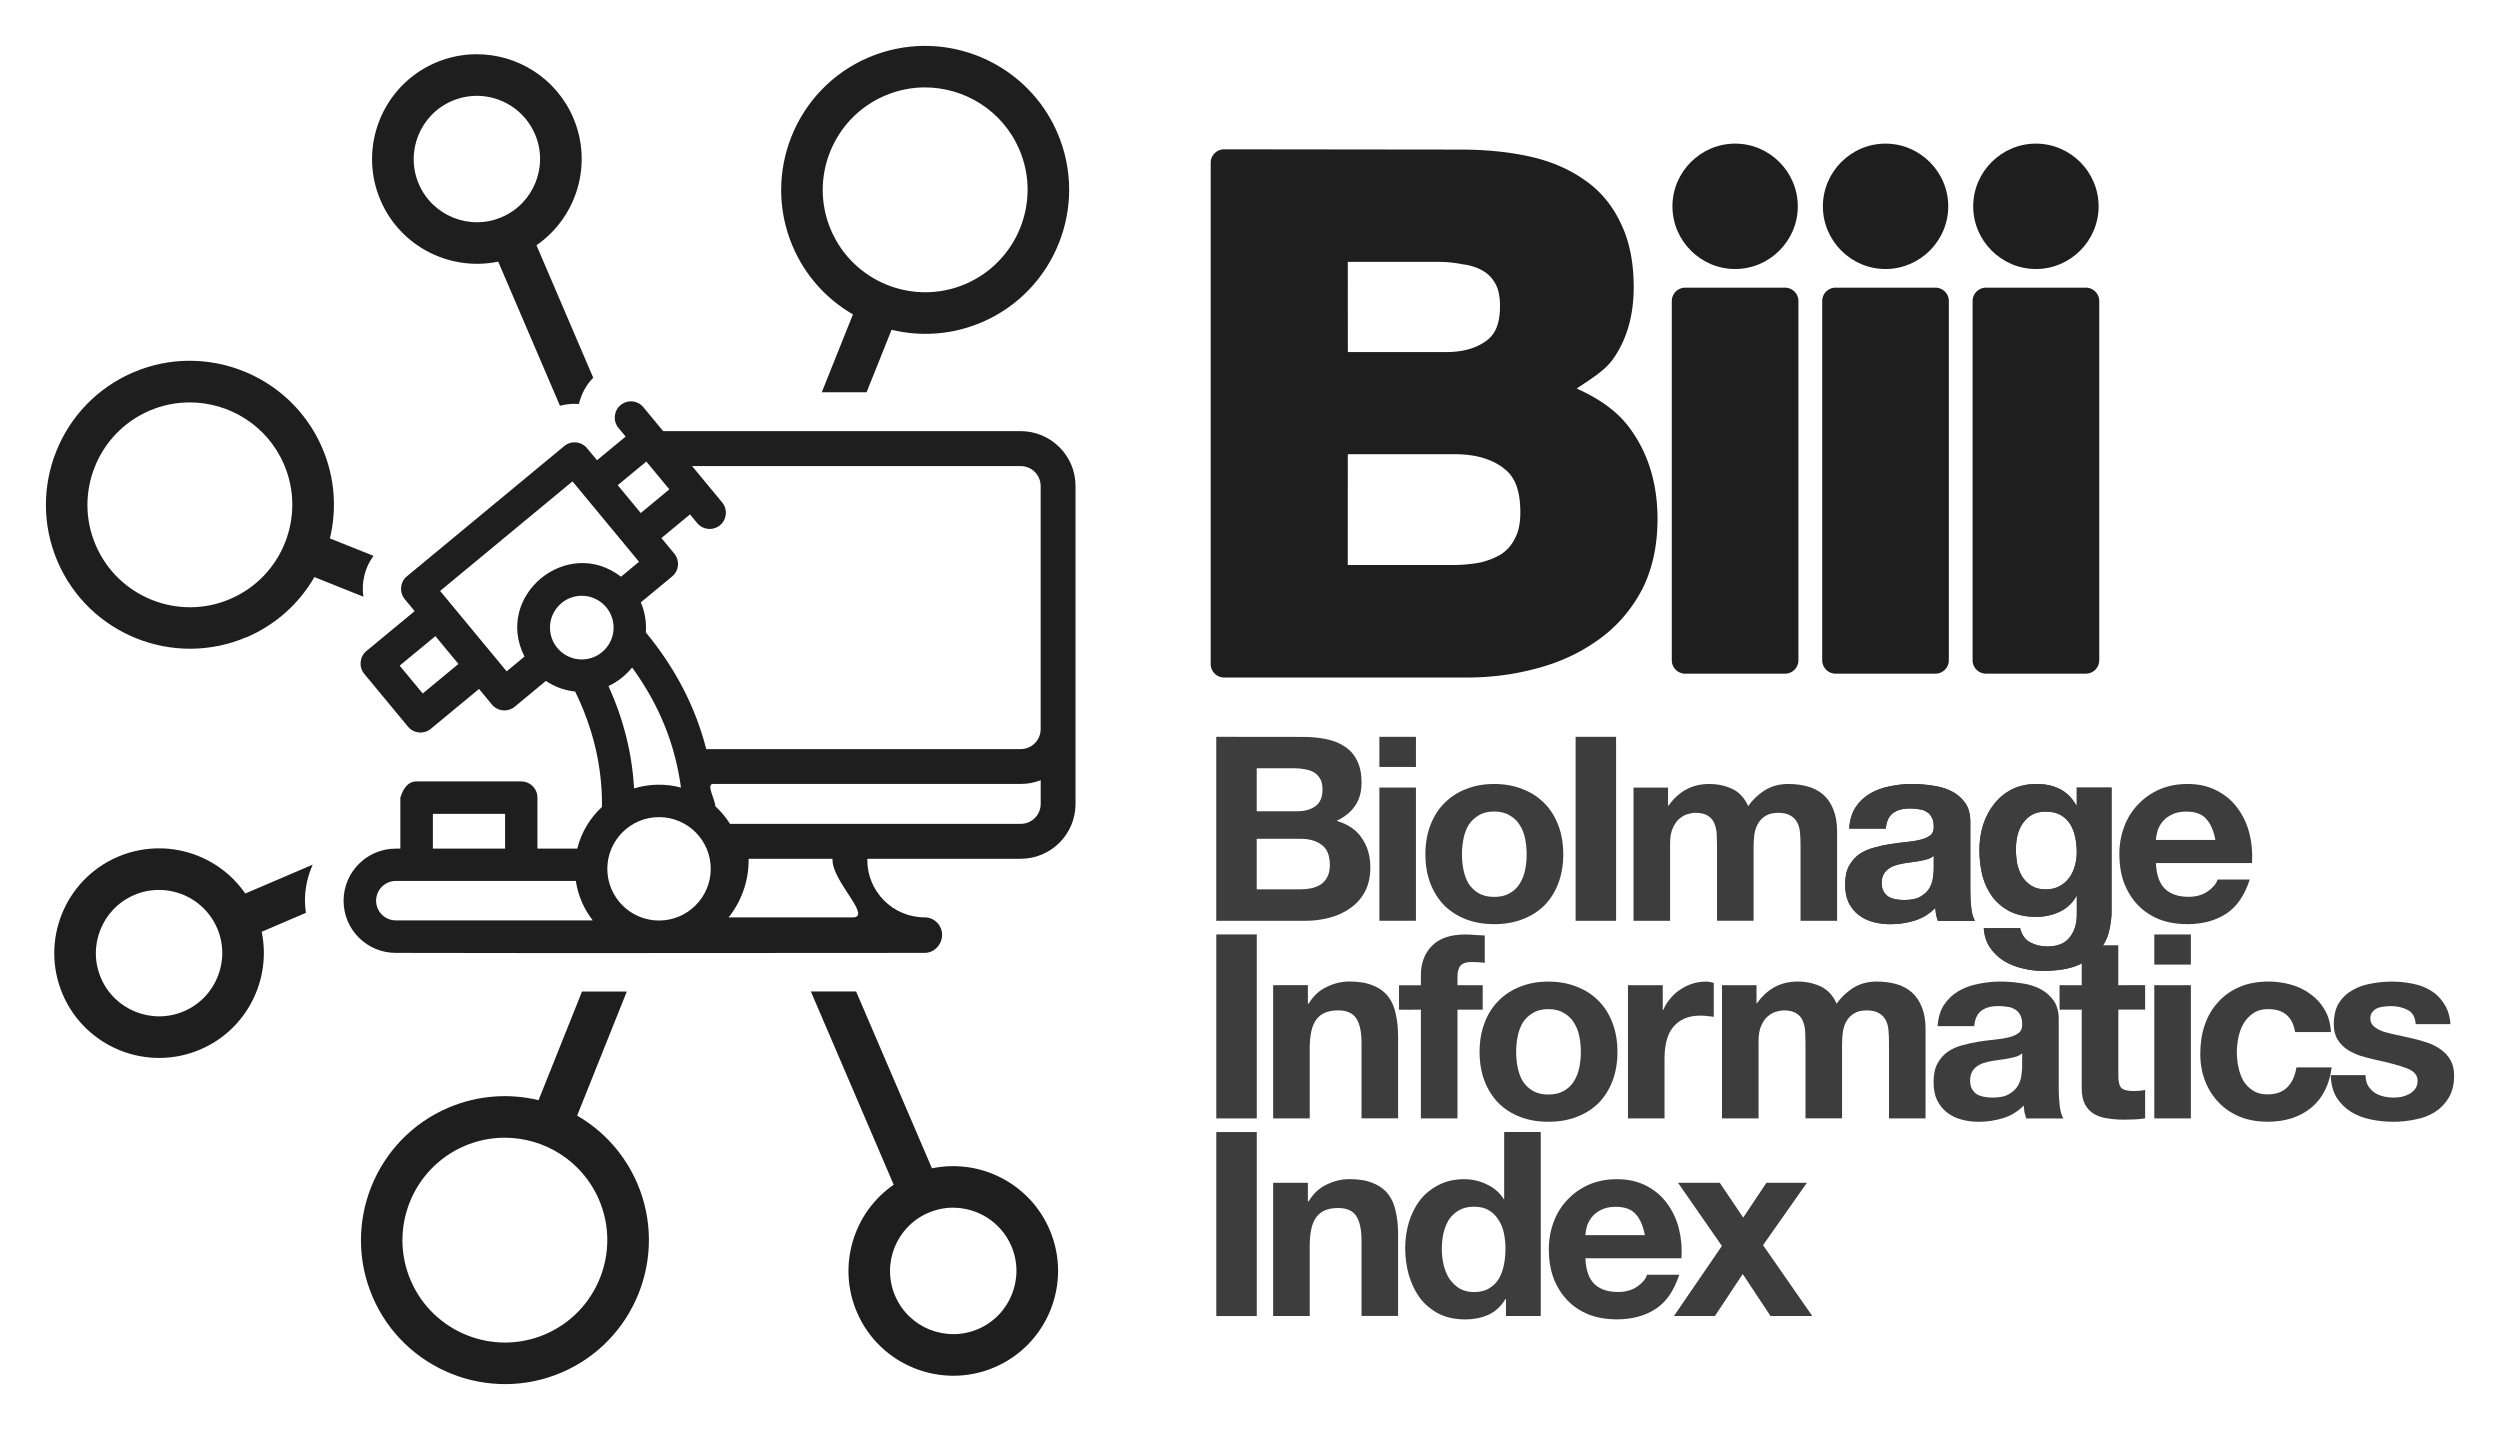 <?xml version="1.0" encoding="UTF-8" standalone="no"?>
<!-- Created with Inkscape (http://www.inkscape.org/) -->

<svg
   xmlns:dc="http://purl.org/dc/elements/1.1/"
   xmlns:cc="http://creativecommons.org/ns#"
   xmlns:rdf="http://www.w3.org/1999/02/22-rdf-syntax-ns#"
   xmlns:svg="http://www.w3.org/2000/svg"
   xmlns="http://www.w3.org/2000/svg"
   xmlns:sodipodi="http://sodipodi.sourceforge.net/DTD/sodipodi-0.dtd"
   xmlns:inkscape="http://www.inkscape.org/namespaces/inkscape"
   width="54.485mm"
   height="31.167mm"
   viewBox="0 0 54.485 31.167"
   version="1.1"
   id="svg4189"
   inkscape:version="0.92.4 (unknown)"
   sodipodi:docname="Biii_subtitle.svg"
   inkscape:export-filename="/users/biocomp/delestro/Desktop/NEUBIAS/Biii logo/Biii2019logo/Biii_long.png"
   inkscape:export-xdpi="1199.6489"
   inkscape:export-ydpi="1199.6489">
  <defs
     id="defs4183" />
  <sodipodi:namedview
     id="base"
     pagecolor="#ffffff"
     bordercolor="#666666"
     borderopacity="1.0"
     inkscape:pageopacity="0.0"
     inkscape:pageshadow="2"
     inkscape:zoom="1.6241359"
     inkscape:cx="98.511663"
     inkscape:cy="10.60251"
     inkscape:document-units="mm"
     inkscape:current-layer="layer1"
     showgrid="false"
     fit-margin-top="1"
     fit-margin-left="1"
     fit-margin-right="1"
     fit-margin-bottom="1"
     inkscape:window-width="958"
     inkscape:window-height="1027"
     inkscape:window-x="0"
     inkscape:window-y="24"
     inkscape:window-maximized="0" />
  <g
     inkscape:label="Layer 1"
     inkscape:groupmode="layer"
     id="layer1"
     transform="translate(-65.853,-112.743)">
    <g
       transform="translate(-59.882,39.178)"
       id="g4128">
      <path
         style="fill:#1e1e1e;fill-opacity:1;stroke-width:0.06"
         d="m 145.881,74.565 c -0.408,0.002 -0.821,0.083 -1.219,0.253 -1.591,0.681 -2.33,2.53 -1.649,4.121 0.277,0.645 0.745,1.151 1.311,1.478 l -0.679,1.697 h 0.976 l 0.545,-1.361 c 0.635,0.153 1.323,0.111 1.968,-0.165 1.591,-0.681 2.33,-2.53 1.649,-4.121 -0.511,-1.193 -1.679,-1.907 -2.902,-1.902 z m -9.766,0.182 c -0.297,10e-4 -0.598,0.06 -0.887,0.184 -1.158,0.496 -1.696,1.841 -1.2,2.999 0.435,1.015 1.523,1.554 2.565,1.337 l 1.346,3.141 c 0.135,-0.035 0.275,-0.05 0.413,-0.039 0.053,-0.212 0.151,-0.412 0.312,-0.571 l -1.237,-2.888 c 0.876,-0.605 1.236,-1.764 0.801,-2.779 -0.372,-0.868 -1.222,-1.388 -2.111,-1.384 z m 9.771,0.723 c 0.87,-0.003 1.7,0.505 2.064,1.353 0.485,1.131 -0.042,2.446 -1.173,2.931 -1.131,0.485 -2.446,-0.042 -2.931,-1.173 -0.485,-1.131 0.041,-2.446 1.173,-2.931 0.283,-0.121 0.577,-0.179 0.867,-0.18 z m -9.766,0.183 c 0.537,-0.002 1.049,0.311 1.274,0.835 0.299,0.698 -0.025,1.509 -0.723,1.809 -0.698,0.299 -1.51,-0.025 -1.809,-0.723 -0.299,-0.698 0.026,-1.51 0.724,-1.809 0.175,-0.075 0.356,-0.11 0.535,-0.111 z m -6.263,5.774 c -0.408,0.002 -0.821,0.083 -1.219,0.254 -1.591,0.681 -2.33,2.53 -1.649,4.12 0.681,1.591 2.53,2.33 4.121,1.649 v 0.003 c 0.645,-0.277 1.15,-0.745 1.477,-1.311 l 1.067,0.427 c -0.044,-0.311 0.031,-0.633 0.221,-0.89 l -0.95,-0.38 c 0.153,-0.635 0.111,-1.323 -0.166,-1.969 -0.511,-1.193 -1.678,-1.907 -2.901,-1.902 z m 0.005,0.908 c 0.87,-0.003 1.7,0.505 2.063,1.353 0.485,1.131 -0.041,2.446 -1.173,2.931 -1.131,0.485 -2.446,-0.042 -2.931,-1.173 -0.485,-1.131 0.041,-2.446 1.173,-2.931 0.283,-0.121 0.577,-0.179 0.867,-0.18 z m -0.587,9.72 c -0.324,-0.011 -0.655,0.047 -0.973,0.183 -1.158,0.496 -1.696,1.841 -1.2,2.999 0.496,1.158 1.841,1.696 2.999,1.2 1.015,-0.435 1.554,-1.523 1.337,-2.565 l 0.964,-0.413 c -0.012,-0.088 -0.021,-0.177 -0.021,-0.269 0,-0.278 0.063,-0.54 0.169,-0.781 l -1.469,0.629 c -0.416,-0.602 -1.093,-0.96 -1.806,-0.984 z m -0.081,0.905 c 0.537,-0.002 1.049,0.311 1.274,0.835 0.299,0.698 -0.026,1.51 -0.724,1.809 -0.698,0.299 -1.51,-0.025 -1.809,-0.724 -0.299,-0.698 0.026,-1.51 0.724,-1.809 0.175,-0.075 0.356,-0.11 0.535,-0.111 z m 15.199,2.213 c -0.322,1.6e-4 -0.658,2.6e-4 -0.986,5.3e-4 l 1.805,4.211 c -0.876,0.604 -1.236,1.764 -0.801,2.779 0.496,1.158 1.841,1.696 2.999,1.2 1.158,-0.496 1.696,-1.841 1.2,-2.999 -0.435,-1.015 -1.522,-1.554 -2.564,-1.337 z m -5.974,0.002 -0.947,2.367 c -0.635,-0.153 -1.323,-0.111 -1.968,0.165 -1.591,0.681 -2.33,2.53 -1.649,4.121 0.681,1.591 2.53,2.33 4.12,1.649 1.591,-0.681 2.33,-2.53 1.649,-4.121 -0.277,-0.645 -0.745,-1.15 -1.311,-1.477 l 1.082,-2.704 c -0.328,1.3e-4 -0.648,-5.3e-4 -0.976,-5.3e-4 z m -1.692,3.185 c 0.87,-0.003 1.7,0.505 2.063,1.353 0.485,1.131 -0.041,2.446 -1.173,2.931 -1.131,0.485 -2.446,-0.042 -2.931,-1.173 -0.485,-1.131 0.041,-2.446 1.173,-2.931 0.283,-0.121 0.577,-0.179 0.867,-0.18 z m 9.775,1.526 c 0.537,-0.002 1.049,0.311 1.274,0.835 0.299,0.698 -0.026,1.51 -0.724,1.809 -0.698,0.299 -1.51,-0.025 -1.809,-0.724 -0.299,-0.698 0.026,-1.51 0.724,-1.809 0.175,-0.075 0.356,-0.111 0.535,-0.112 z"
         id="path3761"
         inkscape:connector-curvature="0" />
      <path
         inkscape:connector-curvature="0"
         id="path3763"
         d="m 139.452,82.313 c -0.068,0.007 -0.135,0.033 -0.191,0.08 -0.15,0.124 -0.171,0.347 -0.047,0.498 l 0.156,0.189 -0.623,0.515 -0.217,-0.261 c -0.124,-0.15 -0.347,-0.172 -0.497,-0.048 l -3.43,2.839 c -0.15,0.124 -0.171,0.347 -0.047,0.498 l 0.216,0.261 -1.051,0.869 c -0.15,0.124 -0.171,0.347 -0.047,0.498 l 0.953,1.151 c 0.124,0.15 0.347,0.171 0.497,0.047 l 1.051,-0.869 0.281,0.34 c 0.124,0.15 0.347,0.171 0.497,0.047 l 0.679,-0.562 c 0.186,0.125 0.403,0.207 0.638,0.231 0.4,0.822 0.592,1.648 0.585,2.515 -0.261,0.24 -0.451,0.554 -0.539,0.909 h -0.868 v -1.111 c 0,-0.195 -0.158,-0.354 -0.354,-0.354 h -2.281 c -0.195,0 -0.294,0.168 -0.353,0.354 v 1.111 h -0.101 c -0.627,0 -1.136,0.51 -1.136,1.136 0,0.628 0.508,1.136 1.136,1.136 3.806,0.009 7.956,0 11.528,0 0.21,0 0.38,-0.183 0.38,-0.393 0,-0.21 -0.17,-0.381 -0.38,-0.381 -0.689,0 -1.25,-0.56 -1.25,-1.25 v -0.027 h 3.342 c 0.657,0 1.196,-0.531 1.196,-1.196 v -6.928 c 0,-0.668 -0.543,-1.196 -1.196,-1.196 h -7.791 c -0.148,-0.179 -0.347,-0.419 -0.432,-0.522 -0.078,-0.094 -0.194,-0.137 -0.307,-0.126 z m 0.369,1.311 c 0.192,0.231 0.079,0.095 0.502,0.606 l -0.623,0.516 -0.502,-0.607 z m 0.999,0.099 h 7.161 c 0.239,0 0.434,0.194 0.434,0.435 v 5.298 c 0,0.239 -0.194,0.435 -0.434,0.435 h -6.854 c -0.235,-0.915 -0.668,-1.757 -1.317,-2.544 0.017,-0.234 -0.023,-0.455 -0.109,-0.654 l 0.683,-0.565 c 0.15,-0.124 0.171,-0.347 0.047,-0.497 l -0.281,-0.34 0.623,-0.515 0.156,0.189 c 0.124,0.15 0.347,0.171 0.498,0.047 0.15,-0.124 0.171,-0.347 0.047,-0.497 -0.144,-0.174 -0.401,-0.484 -0.654,-0.79 z m -2.608,0.333 c 0.16,0.194 1.26,1.522 1.45,1.752 l -0.393,0.326 c -1.171,-0.904 -2.776,0.417 -2.103,1.74 l -0.389,0.322 c -0.13,-0.157 -1.299,-1.569 -1.45,-1.752 z m 0.202,2.493 c 0.382,0 0.694,0.311 0.694,0.694 0,0.382 -0.311,0.694 -0.694,0.694 -0.382,0 -0.693,-0.311 -0.693,-0.694 0,-0.383 0.311,-0.694 0.693,-0.694 z m -3.19,0.88 0.502,0.606 -0.778,0.644 -0.503,-0.607 z m 4.287,0.684 c 0.585,0.802 0.937,1.665 1.065,2.617 -0.329,-0.089 -0.685,-0.086 -1.022,0.018 -0.043,-0.764 -0.228,-1.501 -0.558,-2.232 0.202,-0.093 0.378,-0.232 0.515,-0.404 z m 1.698,2.133 c 0.009,0.044 0.016,0.09 0.024,0.135 -0.008,-0.045 -0.015,-0.09 -0.024,-0.135 z m 7.207,0.324 v 0.516 c 0,0.239 -0.194,0.434 -0.434,0.434 h -6.337 c -0.089,-0.141 -0.196,-0.27 -0.319,-0.382 -0.01,-0.165 -0.21,-0.488 -0.048,-0.488 h 6.704 c 0.151,0 0.298,-0.028 0.434,-0.081 z m -13.247,0.732 h 1.574 v 0.758 h -1.574 z m 4.929,0.071 c 0.621,0 1.127,0.505 1.127,1.127 0,0.621 -0.506,1.127 -1.127,1.127 h -4.5e-4 -6.5e-4 c -0.621,-4.6e-4 -1.126,-0.506 -1.126,-1.127 0,-0.621 0.506,-1.127 1.127,-1.127 z m 1.953,0.909 h 1.828 v 0.027 c 3e-5,0.472 0.875,1.25 0.436,1.25 h -2.701 c 0.273,-0.343 0.437,-0.778 0.437,-1.25 z m -7.689,0.482 h 3.923 c 0.047,0.321 0.178,0.615 0.369,0.86 h -4.292 c -0.238,0 -0.43,-0.192 -0.43,-0.43 0,-0.237 0.193,-0.43 0.43,-0.43 z"
         style="fill:#1e1e1e;fill-opacity:1;stroke-width:0.249"
         sodipodi:nodetypes="ccccccccccccccccccccccsssscssccssscssssccccccccccssssccccccccccccscccccscsssccccccccccccccccscccscccsccsscccssscccccsccccssscc" />
      <path
         inkscape:connector-curvature="0"
         style="color:#000000;font-style:normal;font-variant:normal;font-weight:bold;font-stretch:normal;font-size:33.917px;line-height:100%;font-family:'Helvetica Neue';-inkscape-font-specification:'Helvetica Neue Bold';font-variant-ligatures:normal;font-variant-position:normal;font-variant-caps:normal;font-variant-numeric:normal;font-variant-alternates:normal;font-feature-settings:normal;text-indent:0;text-align:start;text-decoration:none;text-decoration-line:none;text-decoration-style:solid;text-decoration-color:#000000;letter-spacing:-2.009px;word-spacing:normal;text-transform:none;writing-mode:lr-tb;direction:ltr;text-orientation:mixed;dominant-baseline:auto;baseline-shift:baseline;text-anchor:start;white-space:normal;shape-padding:0;clip-rule:nonzero;display:inline;overflow:visible;visibility:visible;opacity:1;isolation:auto;mix-blend-mode:normal;color-interpolation:sRGB;color-interpolation-filters:linearRGB;solid-color:#000000;solid-opacity:1;vector-effect:none;fill:#1e1e1e;fill-opacity:1;fill-rule:nonzero;stroke:none;stroke-width:0.586;stroke-linecap:round;stroke-linejoin:round;stroke-miterlimit:4;stroke-dasharray:none;stroke-dashoffset:3.827;stroke-opacity:1;paint-order:fill markers stroke;color-rendering:auto;image-rendering:auto;shape-rendering:auto;text-rendering:auto;enable-background:accumulate"
         d="m 152.414,76.819 a 0.293,0.293 0 0 0 -0.293,0.293 v 10.926 a 0.293,0.293 0 0 0 0.293,0.293 h 5.295 c 0.514,0 1.013,-0.064 1.497,-0.193 0.498,-0.13 0.945,-0.332 1.332,-0.608 h 0.002 c 0.403,-0.28 0.727,-0.645 0.962,-1.08 a 0.293,0.293 0 0 0 0.002,0 c 0.239,-0.456 0.355,-0.985 0.355,-1.574 0,-0.73 -0.183,-1.378 -0.556,-1.91 -0.281,-0.42 -0.71,-0.711 -1.205,-0.933 0.297,-0.204 0.622,-0.388 0.807,-0.665 0.293,-0.423 0.435,-0.947 0.435,-1.542 0,-0.541 -0.092,-1.014 -0.29,-1.411 -0.184,-0.389 -0.456,-0.71 -0.804,-0.943 -0.342,-0.238 -0.745,-0.404 -1.204,-0.503 -0.452,-0.097 -0.948,-0.144 -1.485,-0.144 z m 2.695,2.453 h 1.957 c 0.196,0 0.379,0.018 0.551,0.055 a 0.293,0.293 0 0 0 0.017,0 c 0.172,0.026 0.313,0.076 0.429,0.145 0.109,0.066 0.193,0.152 0.262,0.275 0.06,0.106 0.101,0.264 0.101,0.483 0,0.4 -0.104,0.618 -0.295,0.76 -0.217,0.16 -0.499,0.248 -0.88,0.248 h -2.141 z m 0,4.192 h 2.324 c 0.474,0 0.821,0.11 1.075,0.307 a 0.293,0.293 0 0 0 0.005,0.006 c 0.226,0.168 0.356,0.451 0.356,0.957 0,0.251 -0.046,0.435 -0.117,0.562 a 0.293,0.293 0 0 0 -0.005,0.012 c -0.071,0.141 -0.163,0.244 -0.284,0.328 -0.13,0.08 -0.283,0.144 -0.466,0.188 -0.193,0.036 -0.396,0.055 -0.611,0.055 h -2.278 z"
         id="path3765" />
      <path
         inkscape:connector-curvature="0"
         style="color:#000000;font-style:normal;font-variant:normal;font-weight:bold;font-stretch:normal;font-size:33.917px;line-height:100%;font-family:'Helvetica Neue';-inkscape-font-specification:'Helvetica Neue Bold';font-variant-ligatures:normal;font-variant-position:normal;font-variant-caps:normal;font-variant-numeric:normal;font-variant-alternates:normal;font-feature-settings:normal;text-indent:0;text-align:start;text-decoration:none;text-decoration-line:none;text-decoration-style:solid;text-decoration-color:#000000;letter-spacing:-2.009px;word-spacing:normal;text-transform:none;writing-mode:lr-tb;direction:ltr;text-orientation:mixed;dominant-baseline:auto;baseline-shift:baseline;text-anchor:start;white-space:normal;shape-padding:0;clip-rule:nonzero;display:inline;overflow:visible;visibility:visible;opacity:1;isolation:auto;mix-blend-mode:normal;color-interpolation:sRGB;color-interpolation-filters:linearRGB;solid-color:#000000;solid-opacity:1;vector-effect:none;fill:#1e1e1e;fill-opacity:1;fill-rule:nonzero;stroke:none;stroke-width:0.586;stroke-linecap:round;stroke-linejoin:round;stroke-miterlimit:4;stroke-dasharray:none;stroke-dashoffset:3.827;stroke-opacity:1;paint-order:fill markers stroke;color-rendering:auto;image-rendering:auto;shape-rendering:auto;text-rendering:auto;enable-background:accumulate"
         d="m 162.464,79.834 a 0.293,0.293 0 0 0 -0.294,0.293 v 7.826 a 0.293,0.293 0 0 0 0.294,0.294 h 2.172 a 0.293,0.293 0 0 0 0.294,-0.294 v -7.826 a 0.293,0.293 0 0 0 -0.294,-0.293 z"
         id="path3767" />
      <path
         inkscape:connector-curvature="0"
         style="color:#000000;font-style:normal;font-variant:normal;font-weight:bold;font-stretch:normal;font-size:33.917px;line-height:100%;font-family:'Helvetica Neue';-inkscape-font-specification:'Helvetica Neue Bold';font-variant-ligatures:normal;font-variant-position:normal;font-variant-caps:normal;font-variant-numeric:normal;font-variant-alternates:normal;font-feature-settings:normal;text-indent:0;text-align:start;text-decoration:none;text-decoration-line:none;text-decoration-style:solid;text-decoration-color:#000000;letter-spacing:-2.009px;word-spacing:normal;text-transform:none;writing-mode:lr-tb;direction:ltr;text-orientation:mixed;dominant-baseline:auto;baseline-shift:baseline;text-anchor:start;white-space:normal;shape-padding:0;clip-rule:nonzero;display:inline;overflow:visible;visibility:visible;opacity:1;isolation:auto;mix-blend-mode:normal;color-interpolation:sRGB;color-interpolation-filters:linearRGB;solid-color:#000000;solid-opacity:1;vector-effect:none;fill:#1e1e1e;fill-opacity:1;fill-rule:nonzero;stroke:none;stroke-width:0.586;stroke-linecap:round;stroke-linejoin:round;stroke-miterlimit:4;stroke-dasharray:none;stroke-dashoffset:3.827;stroke-opacity:1;paint-order:fill markers stroke;color-rendering:auto;image-rendering:auto;shape-rendering:auto;text-rendering:auto;enable-background:accumulate"
         d="m 165.741,79.834 a 0.293,0.293 0 0 0 -0.293,0.293 v 7.826 a 0.293,0.293 0 0 0 0.293,0.294 h 2.174 a 0.293,0.293 0 0 0 0.293,-0.294 v -7.826 a 0.293,0.293 0 0 0 -0.293,-0.293 z"
         id="path3769" />
      <path
         inkscape:connector-curvature="0"
         style="color:#000000;font-style:normal;font-variant:normal;font-weight:bold;font-stretch:normal;font-size:33.917px;line-height:100%;font-family:'Helvetica Neue';-inkscape-font-specification:'Helvetica Neue Bold';font-variant-ligatures:normal;font-variant-position:normal;font-variant-caps:normal;font-variant-numeric:normal;font-variant-alternates:normal;font-feature-settings:normal;text-indent:0;text-align:start;text-decoration:none;text-decoration-line:none;text-decoration-style:solid;text-decoration-color:#000000;letter-spacing:-2.009px;word-spacing:normal;text-transform:none;writing-mode:lr-tb;direction:ltr;text-orientation:mixed;dominant-baseline:auto;baseline-shift:baseline;text-anchor:start;white-space:normal;shape-padding:0;clip-rule:nonzero;display:inline;overflow:visible;visibility:visible;opacity:1;isolation:auto;mix-blend-mode:normal;color-interpolation:sRGB;color-interpolation-filters:linearRGB;solid-color:#000000;solid-opacity:1;vector-effect:none;fill:#1e1e1e;fill-opacity:1;fill-rule:nonzero;stroke:none;stroke-width:0.586;stroke-linecap:round;stroke-linejoin:round;stroke-miterlimit:4;stroke-dasharray:none;stroke-dashoffset:3.827;stroke-opacity:1;paint-order:fill markers stroke;color-rendering:auto;image-rendering:auto;shape-rendering:auto;text-rendering:auto;enable-background:accumulate"
         d="m 169.019,79.834 a 0.293,0.293 0 0 0 -0.293,0.293 v 7.826 a 0.293,0.293 0 0 0 0.293,0.294 h 2.174 a 0.293,0.293 0 0 0 0.293,-0.294 v -7.826 a 0.293,0.293 0 0 0 -0.293,-0.293 z"
         id="path3771" />
      <path
         inkscape:connector-curvature="0"
         style="color:#000000;font-style:normal;font-variant:normal;font-weight:normal;font-stretch:normal;font-size:medium;line-height:normal;font-family:sans-serif;font-variant-ligatures:normal;font-variant-position:normal;font-variant-caps:normal;font-variant-numeric:normal;font-variant-alternates:normal;font-feature-settings:normal;text-indent:0;text-align:start;text-decoration:none;text-decoration-line:none;text-decoration-style:solid;text-decoration-color:#000000;letter-spacing:normal;word-spacing:normal;text-transform:none;writing-mode:lr-tb;direction:ltr;text-orientation:mixed;dominant-baseline:auto;baseline-shift:baseline;text-anchor:start;white-space:normal;shape-padding:0;clip-rule:nonzero;display:inline;overflow:visible;visibility:visible;opacity:1;isolation:auto;mix-blend-mode:normal;color-interpolation:sRGB;color-interpolation-filters:linearRGB;solid-color:#000000;solid-opacity:1;vector-effect:none;fill:#1e1e1e;fill-opacity:1;fill-rule:nonzero;stroke:none;stroke-width:0.586;stroke-linecap:round;stroke-linejoin:round;stroke-miterlimit:4;stroke-dasharray:none;stroke-dashoffset:0;stroke-opacity:1;paint-order:fill markers stroke;color-rendering:auto;image-rendering:auto;shape-rendering:auto;text-rendering:auto;enable-background:accumulate"
         d="m 163.551,76.695 c -0.751,0 -1.367,0.616 -1.367,1.367 0,0.751 0.616,1.366 1.367,1.366 0.751,0 1.365,-0.615 1.365,-1.366 0,-0.751 -0.614,-1.367 -1.365,-1.367 z"
         id="path3773" />
      <path
         inkscape:connector-curvature="0"
         style="color:#000000;font-style:normal;font-variant:normal;font-weight:normal;font-stretch:normal;font-size:medium;line-height:normal;font-family:sans-serif;font-variant-ligatures:normal;font-variant-position:normal;font-variant-caps:normal;font-variant-numeric:normal;font-variant-alternates:normal;font-feature-settings:normal;text-indent:0;text-align:start;text-decoration:none;text-decoration-line:none;text-decoration-style:solid;text-decoration-color:#000000;letter-spacing:normal;word-spacing:normal;text-transform:none;writing-mode:lr-tb;direction:ltr;text-orientation:mixed;dominant-baseline:auto;baseline-shift:baseline;text-anchor:start;white-space:normal;shape-padding:0;clip-rule:nonzero;display:inline;overflow:visible;visibility:visible;opacity:1;isolation:auto;mix-blend-mode:normal;color-interpolation:sRGB;color-interpolation-filters:linearRGB;solid-color:#000000;solid-opacity:1;vector-effect:none;fill:#1e1e1e;fill-opacity:1;fill-rule:nonzero;stroke:none;stroke-width:0.586;stroke-linecap:round;stroke-linejoin:round;stroke-miterlimit:4;stroke-dasharray:none;stroke-dashoffset:0;stroke-opacity:1;paint-order:fill markers stroke;color-rendering:auto;image-rendering:auto;shape-rendering:auto;text-rendering:auto;enable-background:accumulate"
         d="m 166.828,76.695 c -0.751,0 -1.365,0.616 -1.365,1.367 0,0.751 0.614,1.366 1.365,1.366 0.751,0 1.367,-0.615 1.367,-1.366 0,-0.751 -0.616,-1.367 -1.367,-1.367 z"
         id="path3775" />
      <path
         inkscape:connector-curvature="0"
         style="color:#000000;font-style:normal;font-variant:normal;font-weight:normal;font-stretch:normal;font-size:medium;line-height:normal;font-family:sans-serif;font-variant-ligatures:normal;font-variant-position:normal;font-variant-caps:normal;font-variant-numeric:normal;font-variant-alternates:normal;font-feature-settings:normal;text-indent:0;text-align:start;text-decoration:none;text-decoration-line:none;text-decoration-style:solid;text-decoration-color:#000000;letter-spacing:normal;word-spacing:normal;text-transform:none;writing-mode:lr-tb;direction:ltr;text-orientation:mixed;dominant-baseline:auto;baseline-shift:baseline;text-anchor:start;white-space:normal;shape-padding:0;clip-rule:nonzero;display:inline;overflow:visible;visibility:visible;opacity:1;isolation:auto;mix-blend-mode:normal;color-interpolation:sRGB;color-interpolation-filters:linearRGB;solid-color:#000000;solid-opacity:1;vector-effect:none;fill:#1e1e1e;fill-opacity:1;fill-rule:nonzero;stroke:none;stroke-width:0.586;stroke-linecap:round;stroke-linejoin:round;stroke-miterlimit:4;stroke-dasharray:none;stroke-dashoffset:0;stroke-opacity:1;paint-order:fill markers stroke;color-rendering:auto;image-rendering:auto;shape-rendering:auto;text-rendering:auto;enable-background:accumulate"
         d="m 170.106,76.695 c -0.751,0 -1.367,0.616 -1.367,1.367 0,0.751 0.616,1.366 1.367,1.366 0.751,0 1.366,-0.615 1.366,-1.366 0,-0.751 -0.615,-1.367 -1.366,-1.367 z"
         id="path3777" />
      <path
         id="path3779"
         style="font-style:normal;font-variant:normal;font-weight:bold;font-stretch:normal;font-size:16.908px;line-height:100%;font-family:'Helvetica Neue';-inkscape-font-specification:'Helvetica Neue Bold';font-variant-ligatures:normal;font-variant-caps:normal;font-variant-numeric:normal;font-feature-settings:normal;text-align:start;letter-spacing:-1.001px;writing-mode:lr-tb;text-anchor:start;fill:#3d3d3d;fill-opacity:1;fill-rule:nonzero;stroke:none;stroke-width:0.884;stroke-linecap:round;stroke-linejoin:round;stroke-miterlimit:4;stroke-dasharray:none;stroke-dashoffset:3.827;stroke-opacity:1;paint-order:fill markers stroke"
         d="m 153.124,91.246 v -0.938 h 0.826 q 0.118,0 0.225,0.023 0.112,0.017 0.197,0.067 0.084,0.051 0.135,0.14 0.051,0.09 0.051,0.23 0,0.253 -0.152,0.365 -0.152,0.112 -0.387,0.112 z m -0.882,-1.623 v 4.01 h 1.943 q 0.27,0 0.522,-0.067 0.258,-0.067 0.455,-0.208 0.202,-0.14 0.32,-0.359 0.118,-0.225 0.118,-0.528 0,-0.376 -0.185,-0.64 -0.18,-0.27 -0.55,-0.376 0.27,-0.129 0.404,-0.331 0.14,-0.202 0.14,-0.505 0,-0.281 -0.096,-0.472 -0.09,-0.191 -0.258,-0.303 -0.168,-0.118 -0.404,-0.168 -0.236,-0.051 -0.522,-0.051 z m 0.882,3.324 v -1.101 h 0.96 q 0.286,0 0.46,0.135 0.174,0.129 0.174,0.438 0,0.157 -0.056,0.258 -0.051,0.101 -0.14,0.163 -0.09,0.056 -0.208,0.084 -0.118,0.023 -0.247,0.023 z"
         inkscape:connector-curvature="0" />
      <path
         id="path3781"
         style="font-style:normal;font-variant:normal;font-weight:bold;font-stretch:normal;font-size:16.908px;line-height:100%;font-family:'Helvetica Neue';-inkscape-font-specification:'Helvetica Neue Bold';font-variant-ligatures:normal;font-variant-caps:normal;font-variant-numeric:normal;font-feature-settings:normal;text-align:start;letter-spacing:-1.001px;writing-mode:lr-tb;text-anchor:start;fill:#3d3d3d;fill-opacity:1;fill-rule:nonzero;stroke:none;stroke-width:0.884;stroke-linecap:round;stroke-linejoin:round;stroke-miterlimit:4;stroke-dasharray:none;stroke-dashoffset:3.827;stroke-opacity:1;paint-order:fill markers stroke"
         d="M 156.594,90.28 V 89.623 H 155.797 v 0.657 z m -0.797,0.449 v 2.903 h 0.797 v -2.903 z"
         inkscape:connector-curvature="0" />
      <path
         id="path3783"
         style="font-style:normal;font-variant:normal;font-weight:bold;font-stretch:normal;font-size:16.908px;line-height:100%;font-family:'Helvetica Neue';-inkscape-font-specification:'Helvetica Neue Bold';font-variant-ligatures:normal;font-variant-caps:normal;font-variant-numeric:normal;font-feature-settings:normal;text-align:start;letter-spacing:-1.001px;writing-mode:lr-tb;text-anchor:start;fill:#3d3d3d;fill-opacity:1;fill-rule:nonzero;stroke:none;stroke-width:0.884;stroke-linecap:round;stroke-linejoin:round;stroke-miterlimit:4;stroke-dasharray:none;stroke-dashoffset:3.827;stroke-opacity:1;paint-order:fill markers stroke"
         d="m 157.597,92.184 q 0,-0.174 0.034,-0.343 0.034,-0.168 0.112,-0.298 0.084,-0.129 0.219,-0.208 0.135,-0.084 0.337,-0.084 0.202,0 0.337,0.084 0.14,0.079 0.219,0.208 0.084,0.129 0.118,0.298 0.034,0.168 0.034,0.343 0,0.174 -0.034,0.343 -0.034,0.163 -0.118,0.298 -0.079,0.129 -0.219,0.208 -0.135,0.079 -0.337,0.079 -0.202,0 -0.337,-0.079 -0.135,-0.079 -0.219,-0.208 -0.079,-0.135 -0.112,-0.298 -0.034,-0.168 -0.034,-0.343 z m -0.797,0 q 0,0.348 0.107,0.629 0.107,0.281 0.303,0.483 0.197,0.197 0.472,0.303 0.275,0.107 0.618,0.107 0.343,0 0.618,-0.107 0.281,-0.107 0.477,-0.303 0.197,-0.202 0.303,-0.483 0.107,-0.281 0.107,-0.629 0,-0.348 -0.107,-0.629 -0.107,-0.286 -0.303,-0.483 -0.197,-0.202 -0.477,-0.309 -0.275,-0.112 -0.618,-0.112 -0.343,0 -0.618,0.112 -0.275,0.107 -0.472,0.309 -0.197,0.197 -0.303,0.483 -0.107,0.281 -0.107,0.629 z"
         inkscape:connector-curvature="0" />
      <path
         id="path3785"
         style="font-style:normal;font-variant:normal;font-weight:bold;font-stretch:normal;font-size:16.908px;line-height:100%;font-family:'Helvetica Neue';-inkscape-font-specification:'Helvetica Neue Bold';font-variant-ligatures:normal;font-variant-caps:normal;font-variant-numeric:normal;font-feature-settings:normal;text-align:start;letter-spacing:-1.001px;writing-mode:lr-tb;text-anchor:start;fill:#3d3d3d;fill-opacity:1;fill-rule:nonzero;stroke:none;stroke-width:0.884;stroke-linecap:round;stroke-linejoin:round;stroke-miterlimit:4;stroke-dasharray:none;stroke-dashoffset:3.827;stroke-opacity:1;paint-order:fill markers stroke"
         d="m 160.074,89.623 v 4.01 h 0.882 v -4.01 z"
         inkscape:connector-curvature="0" />
      <path
         id="path3787"
         style="font-style:normal;font-variant:normal;font-weight:bold;font-stretch:normal;font-size:16.908px;line-height:100%;font-family:'Helvetica Neue';-inkscape-font-specification:'Helvetica Neue Bold';font-variant-ligatures:normal;font-variant-caps:normal;font-variant-numeric:normal;font-feature-settings:normal;text-align:start;letter-spacing:-1.001px;writing-mode:lr-tb;text-anchor:start;fill:#3d3d3d;fill-opacity:1;fill-rule:nonzero;stroke:none;stroke-width:0.884;stroke-linecap:round;stroke-linejoin:round;stroke-miterlimit:4;stroke-dasharray:none;stroke-dashoffset:3.827;stroke-opacity:1;paint-order:fill markers stroke"
         d="m 161.336,90.73 v 2.903 h 0.797 v -1.685 q 0,-0.213 0.062,-0.343 0.062,-0.135 0.146,-0.202 0.09,-0.073 0.18,-0.096 0.096,-0.028 0.152,-0.028 0.191,0 0.286,0.067 0.101,0.062 0.14,0.168 0.045,0.107 0.051,0.236 0.006,0.124 0.006,0.253 v 1.629 h 0.797 v -1.617 q 0,-0.135 0.017,-0.264 0.022,-0.135 0.079,-0.236 0.062,-0.107 0.163,-0.168 0.107,-0.067 0.275,-0.067 0.168,0 0.264,0.056 0.101,0.056 0.152,0.152 0.051,0.095 0.062,0.225 0.011,0.129 0.011,0.275 v 1.645 h 0.797 v -1.943 q 0,-0.281 -0.079,-0.477 -0.079,-0.202 -0.219,-0.326 -0.14,-0.124 -0.337,-0.18 -0.197,-0.056 -0.427,-0.056 -0.303,0 -0.528,0.146 -0.219,0.146 -0.348,0.337 -0.118,-0.27 -0.348,-0.376 -0.225,-0.107 -0.5,-0.107 -0.286,0 -0.511,0.124 -0.219,0.124 -0.376,0.348 h -0.011 v -0.393 z"
         inkscape:connector-curvature="0" />
      <path
         id="path3789"
         style="font-style:normal;font-variant:normal;font-weight:bold;font-stretch:normal;font-size:16.908px;line-height:100%;font-family:'Helvetica Neue';-inkscape-font-specification:'Helvetica Neue Bold';font-variant-ligatures:normal;font-variant-caps:normal;font-variant-numeric:normal;font-feature-settings:normal;text-align:start;letter-spacing:-1.001px;writing-mode:lr-tb;text-anchor:start;fill:#3d3d3d;fill-opacity:1;fill-rule:nonzero;stroke:none;stroke-width:0.884;stroke-linecap:round;stroke-linejoin:round;stroke-miterlimit:4;stroke-dasharray:none;stroke-dashoffset:3.827;stroke-opacity:1;paint-order:fill markers stroke"
         d="m 166.037,91.623 h 0.797 q 0.022,-0.236 0.157,-0.337 0.135,-0.101 0.371,-0.101 0.107,0 0.197,0.017 0.096,0.011 0.163,0.056 0.073,0.039 0.112,0.118 0.045,0.073 0.045,0.202 0.006,0.124 -0.073,0.191 -0.079,0.062 -0.213,0.096 -0.135,0.034 -0.309,0.051 -0.174,0.017 -0.354,0.045 -0.18,0.028 -0.359,0.079 -0.174,0.045 -0.314,0.14 -0.135,0.096 -0.225,0.258 -0.084,0.157 -0.084,0.404 0,0.225 0.073,0.387 0.079,0.163 0.213,0.27 0.135,0.107 0.314,0.157 0.18,0.051 0.387,0.051 0.27,0 0.528,-0.079 0.258,-0.079 0.449,-0.275 0.006,0.073 0.017,0.146 0.017,0.067 0.039,0.135 h 0.809 q -0.056,-0.09 -0.079,-0.27 -0.022,-0.18 -0.022,-0.376 v -1.511 q 0,-0.264 -0.118,-0.421 -0.118,-0.163 -0.303,-0.253 -0.185,-0.09 -0.41,-0.118 -0.225,-0.034 -0.444,-0.034 -0.241,0 -0.483,0.051 -0.236,0.045 -0.427,0.157 -0.191,0.112 -0.314,0.298 -0.124,0.185 -0.14,0.466 z m 1.842,0.59 v 0.298 q 0,0.067 -0.017,0.18 -0.011,0.112 -0.073,0.225 -0.062,0.107 -0.191,0.185 -0.129,0.079 -0.365,0.079 -0.096,0 -0.185,-0.017 -0.09,-0.017 -0.157,-0.056 -0.067,-0.045 -0.107,-0.118 -0.039,-0.073 -0.039,-0.18 0,-0.112 0.039,-0.185 0.039,-0.073 0.101,-0.118 0.067,-0.051 0.152,-0.079 0.09,-0.028 0.18,-0.045 0.096,-0.017 0.191,-0.028 0.096,-0.011 0.18,-0.028 0.09,-0.017 0.163,-0.039 0.079,-0.028 0.129,-0.073 z"
         inkscape:connector-curvature="0" />
      <path
         id="path3791"
         style="font-style:normal;font-variant:normal;font-weight:bold;font-stretch:normal;font-size:16.908px;line-height:100%;font-family:'Helvetica Neue';-inkscape-font-specification:'Helvetica Neue Bold';font-variant-ligatures:normal;font-variant-caps:normal;font-variant-numeric:normal;font-feature-settings:normal;text-align:start;letter-spacing:-1.001px;writing-mode:lr-tb;text-anchor:start;fill:#3d3d3d;fill-opacity:1;fill-rule:nonzero;stroke:none;stroke-width:0.884;stroke-linecap:round;stroke-linejoin:round;stroke-miterlimit:4;stroke-dasharray:none;stroke-dashoffset:3.827;stroke-opacity:1;paint-order:fill markers stroke"
         d="m 170.316,92.948 q -0.185,0 -0.309,-0.079 -0.124,-0.079 -0.202,-0.202 -0.073,-0.124 -0.107,-0.275 -0.028,-0.157 -0.028,-0.314 0,-0.163 0.034,-0.309 0.039,-0.152 0.118,-0.264 0.084,-0.118 0.202,-0.185 0.124,-0.067 0.292,-0.067 0.197,0 0.326,0.073 0.129,0.073 0.208,0.197 0.079,0.124 0.112,0.286 0.034,0.157 0.034,0.337 0,0.157 -0.045,0.303 -0.039,0.14 -0.124,0.253 -0.084,0.112 -0.213,0.18 -0.129,0.067 -0.298,0.067 z m 1.438,0.5 v -2.718 h -0.758 v 0.387 h -0.011 q -0.146,-0.253 -0.365,-0.359 -0.213,-0.107 -0.5,-0.107 -0.303,0 -0.539,0.118 -0.23,0.118 -0.387,0.32 -0.157,0.197 -0.241,0.46 -0.079,0.258 -0.079,0.539 0,0.298 0.067,0.567 0.073,0.264 0.225,0.466 0.152,0.197 0.387,0.314 0.236,0.112 0.562,0.112 0.264,0 0.5,-0.107 0.241,-0.112 0.371,-0.343 h 0.011 v 0.382 q 0.006,0.309 -0.152,0.511 -0.152,0.202 -0.489,0.202 -0.213,0 -0.376,-0.09 -0.163,-0.084 -0.219,-0.309 h -0.792 q 0.017,0.247 0.135,0.421 0.124,0.18 0.303,0.292 0.185,0.112 0.404,0.163 0.225,0.056 0.438,0.056 0.5,0 0.797,-0.135 0.298,-0.135 0.455,-0.331 0.157,-0.191 0.202,-0.416 0.051,-0.225 0.051,-0.399 z"
         inkscape:connector-curvature="0" />
      <path
         id="path3793"
         style="font-style:normal;font-variant:normal;font-weight:bold;font-stretch:normal;font-size:16.908px;line-height:100%;font-family:'Helvetica Neue';-inkscape-font-specification:'Helvetica Neue Bold';font-variant-ligatures:normal;font-variant-caps:normal;font-variant-numeric:normal;font-feature-settings:normal;text-align:start;letter-spacing:-1.001px;writing-mode:lr-tb;text-anchor:start;fill:#3d3d3d;fill-opacity:1;fill-rule:nonzero;stroke:none;stroke-width:0.884;stroke-linecap:round;stroke-linejoin:round;stroke-miterlimit:4;stroke-dasharray:none;stroke-dashoffset:3.827;stroke-opacity:1;paint-order:fill markers stroke"
         d="m 174.017,91.87 h -1.297 q 0.006,-0.084 0.034,-0.191 0.034,-0.107 0.107,-0.202 0.079,-0.096 0.202,-0.157 0.129,-0.067 0.32,-0.067 0.292,0 0.432,0.157 0.146,0.157 0.202,0.46 z m -1.297,0.505 h 2.095 q 0.022,-0.337 -0.056,-0.646 -0.079,-0.309 -0.258,-0.55 -0.174,-0.241 -0.449,-0.382 -0.275,-0.146 -0.646,-0.146 -0.331,0 -0.606,0.118 -0.27,0.118 -0.466,0.326 -0.197,0.202 -0.303,0.483 -0.107,0.281 -0.107,0.606 0,0.337 0.101,0.618 0.107,0.281 0.298,0.483 0.191,0.202 0.466,0.314 0.275,0.107 0.618,0.107 0.494,0 0.842,-0.225 0.348,-0.225 0.517,-0.747 h -0.702 q -0.039,0.135 -0.213,0.258 -0.174,0.118 -0.416,0.118 -0.337,0 -0.517,-0.174 -0.18,-0.174 -0.197,-0.562 z"
         inkscape:connector-curvature="0" />
      <path
         id="path3795"
         style="font-style:normal;font-variant:normal;font-weight:bold;font-stretch:normal;font-size:16.908px;line-height:100%;font-family:'Helvetica Neue';-inkscape-font-specification:'Helvetica Neue Bold';font-variant-ligatures:normal;font-variant-caps:normal;font-variant-numeric:normal;font-feature-settings:normal;text-align:start;letter-spacing:-1.001px;writing-mode:lr-tb;text-anchor:start;fill:#3d3d3d;fill-opacity:1;fill-rule:nonzero;stroke:none;stroke-width:0.884;stroke-linecap:round;stroke-linejoin:round;stroke-miterlimit:4;stroke-dasharray:none;stroke-dashoffset:3.827;stroke-opacity:1;paint-order:fill markers stroke"
         d="m 152.243,93.93 v 4.01 h 0.882 v -4.01 z"
         inkscape:connector-curvature="0" />
      <path
         id="path3797"
         style="font-style:normal;font-variant:normal;font-weight:bold;font-stretch:normal;font-size:16.908px;line-height:100%;font-family:'Helvetica Neue';-inkscape-font-specification:'Helvetica Neue Bold';font-variant-ligatures:normal;font-variant-caps:normal;font-variant-numeric:normal;font-feature-settings:normal;text-align:start;letter-spacing:-1.001px;writing-mode:lr-tb;text-anchor:start;fill:#3d3d3d;fill-opacity:1;fill-rule:nonzero;stroke:none;stroke-width:0.884;stroke-linecap:round;stroke-linejoin:round;stroke-miterlimit:4;stroke-dasharray:none;stroke-dashoffset:3.827;stroke-opacity:1;paint-order:fill markers stroke"
         d="m 153.482,95.036 v 2.903 h 0.797 v -1.522 q 0,-0.444 0.146,-0.635 0.146,-0.197 0.472,-0.197 0.286,0 0.399,0.18 0.112,0.174 0.112,0.533 v 1.64 h 0.797 v -1.786 q 0,-0.27 -0.051,-0.489 -0.045,-0.225 -0.163,-0.376 -0.118,-0.157 -0.326,-0.241 -0.202,-0.09 -0.522,-0.09 -0.253,0 -0.494,0.118 -0.241,0.112 -0.393,0.365 h -0.017 v -0.404 z"
         inkscape:connector-curvature="0" />
      <path
         id="path3799"
         style="font-style:normal;font-variant:normal;font-weight:bold;font-stretch:normal;font-size:16.908px;line-height:100%;font-family:'Helvetica Neue';-inkscape-font-specification:'Helvetica Neue Bold';font-variant-ligatures:normal;font-variant-caps:normal;font-variant-numeric:normal;font-feature-settings:normal;text-align:start;letter-spacing:-1.001px;writing-mode:lr-tb;text-anchor:start;fill:#3d3d3d;fill-opacity:1;fill-rule:nonzero;stroke:none;stroke-width:0.884;stroke-linecap:round;stroke-linejoin:round;stroke-miterlimit:4;stroke-dasharray:none;stroke-dashoffset:3.827;stroke-opacity:1;paint-order:fill markers stroke"
         d="m 156.702,95.57 v 2.37 h 0.797 v -2.37 h 0.55 v -0.533 h -0.55 v -0.174 q 0,-0.18 0.067,-0.253 0.073,-0.079 0.236,-0.079 0.152,0 0.292,0.017 v -0.595 q -0.101,-0.006 -0.208,-0.011 -0.107,-0.011 -0.213,-0.011 -0.489,0 -0.73,0.247 -0.241,0.247 -0.241,0.635 v 0.225 h -0.477 v 0.533 z"
         inkscape:connector-curvature="0" />
      <path
         id="path3801"
         style="font-style:normal;font-variant:normal;font-weight:bold;font-stretch:normal;font-size:16.908px;line-height:100%;font-family:'Helvetica Neue';-inkscape-font-specification:'Helvetica Neue Bold';font-variant-ligatures:normal;font-variant-caps:normal;font-variant-numeric:normal;font-feature-settings:normal;text-align:start;letter-spacing:-1.001px;writing-mode:lr-tb;text-anchor:start;fill:#3d3d3d;fill-opacity:1;fill-rule:nonzero;stroke:none;stroke-width:0.884;stroke-linecap:round;stroke-linejoin:round;stroke-miterlimit:4;stroke-dasharray:none;stroke-dashoffset:3.827;stroke-opacity:1;paint-order:fill markers stroke"
         d="m 158.778,96.491 q 0,-0.174 0.034,-0.343 0.034,-0.168 0.112,-0.298 0.084,-0.129 0.219,-0.208 0.135,-0.084 0.337,-0.084 0.202,0 0.337,0.084 0.14,0.079 0.219,0.208 0.084,0.129 0.118,0.298 0.034,0.168 0.034,0.343 0,0.174 -0.034,0.343 -0.034,0.163 -0.118,0.298 -0.079,0.129 -0.219,0.208 -0.135,0.079 -0.337,0.079 -0.202,0 -0.337,-0.079 -0.135,-0.079 -0.219,-0.208 -0.079,-0.135 -0.112,-0.298 -0.034,-0.168 -0.034,-0.343 z m -0.797,0 q 0,0.348 0.107,0.629 0.107,0.281 0.303,0.483 0.197,0.197 0.472,0.303 0.275,0.107 0.618,0.107 0.343,0 0.618,-0.107 0.281,-0.107 0.477,-0.303 0.197,-0.202 0.303,-0.483 0.107,-0.281 0.107,-0.629 0,-0.348 -0.107,-0.629 -0.107,-0.286 -0.303,-0.483 -0.197,-0.202 -0.477,-0.309 -0.275,-0.112 -0.618,-0.112 -0.343,0 -0.618,0.112 -0.275,0.107 -0.472,0.309 -0.197,0.197 -0.303,0.483 -0.107,0.281 -0.107,0.629 z"
         inkscape:connector-curvature="0" />
      <path
         id="path3803"
         style="font-style:normal;font-variant:normal;font-weight:bold;font-stretch:normal;font-size:16.908px;line-height:100%;font-family:'Helvetica Neue';-inkscape-font-specification:'Helvetica Neue Bold';font-variant-ligatures:normal;font-variant-caps:normal;font-variant-numeric:normal;font-feature-settings:normal;text-align:start;letter-spacing:-1.001px;writing-mode:lr-tb;text-anchor:start;fill:#3d3d3d;fill-opacity:1;fill-rule:nonzero;stroke:none;stroke-width:0.884;stroke-linecap:round;stroke-linejoin:round;stroke-miterlimit:4;stroke-dasharray:none;stroke-dashoffset:3.827;stroke-opacity:1;paint-order:fill markers stroke"
         d="m 161.215,95.036 v 2.903 h 0.797 V 96.631 q 0,-0.197 0.039,-0.365 0.039,-0.168 0.129,-0.292 0.096,-0.129 0.247,-0.202 0.152,-0.073 0.371,-0.073 0.073,0 0.152,0.011 0.079,0.006 0.135,0.017 v -0.741 q -0.096,-0.028 -0.174,-0.028 -0.152,0 -0.292,0.045 -0.14,0.045 -0.264,0.129 -0.124,0.079 -0.219,0.197 -0.096,0.112 -0.152,0.247 h -0.011 v -0.539 z"
         inkscape:connector-curvature="0" />
      <path
         id="path3805"
         style="font-style:normal;font-variant:normal;font-weight:bold;font-stretch:normal;font-size:16.908px;line-height:100%;font-family:'Helvetica Neue';-inkscape-font-specification:'Helvetica Neue Bold';font-variant-ligatures:normal;font-variant-caps:normal;font-variant-numeric:normal;font-feature-settings:normal;text-align:start;letter-spacing:-1.001px;writing-mode:lr-tb;text-anchor:start;fill:#3d3d3d;fill-opacity:1;fill-rule:nonzero;stroke:none;stroke-width:0.884;stroke-linecap:round;stroke-linejoin:round;stroke-miterlimit:4;stroke-dasharray:none;stroke-dashoffset:3.827;stroke-opacity:1;paint-order:fill markers stroke"
         d="m 163.264,95.036 v 2.903 h 0.797 v -1.685 q 0,-0.213 0.062,-0.343 0.062,-0.135 0.146,-0.202 0.09,-0.073 0.18,-0.096 0.096,-0.028 0.152,-0.028 0.191,0 0.286,0.067 0.101,0.062 0.14,0.168 0.045,0.107 0.051,0.236 0.006,0.124 0.006,0.253 v 1.629 h 0.797 v -1.617 q 0,-0.135 0.017,-0.264 0.022,-0.135 0.079,-0.236 0.062,-0.107 0.163,-0.168 0.107,-0.067 0.275,-0.067 0.168,0 0.264,0.056 0.101,0.056 0.152,0.152 0.051,0.095 0.062,0.225 0.011,0.129 0.011,0.275 v 1.645 h 0.797 v -1.943 q 0,-0.281 -0.079,-0.477 -0.079,-0.202 -0.219,-0.326 -0.14,-0.124 -0.337,-0.18 -0.197,-0.056 -0.427,-0.056 -0.303,0 -0.528,0.146 -0.219,0.146 -0.348,0.337 -0.118,-0.27 -0.348,-0.376 -0.225,-0.107 -0.5,-0.107 -0.286,0 -0.511,0.124 -0.219,0.124 -0.376,0.348 h -0.011 v -0.393 z"
         inkscape:connector-curvature="0" />
      <path
         id="path3807"
         style="font-style:normal;font-variant:normal;font-weight:bold;font-stretch:normal;font-size:16.908px;line-height:100%;font-family:'Helvetica Neue';-inkscape-font-specification:'Helvetica Neue Bold';font-variant-ligatures:normal;font-variant-caps:normal;font-variant-numeric:normal;font-feature-settings:normal;text-align:start;letter-spacing:-1.001px;writing-mode:lr-tb;text-anchor:start;fill:#3d3d3d;fill-opacity:1;fill-rule:nonzero;stroke:none;stroke-width:0.884;stroke-linecap:round;stroke-linejoin:round;stroke-miterlimit:4;stroke-dasharray:none;stroke-dashoffset:3.827;stroke-opacity:1;paint-order:fill markers stroke"
         d="m 167.964,95.929 h 0.797 q 0.022,-0.236 0.157,-0.337 0.135,-0.101 0.371,-0.101 0.107,0 0.197,0.017 0.096,0.011 0.163,0.056 0.073,0.039 0.112,0.118 0.045,0.073 0.045,0.202 0.006,0.124 -0.073,0.191 -0.079,0.062 -0.213,0.096 -0.135,0.034 -0.309,0.051 -0.174,0.017 -0.354,0.045 -0.18,0.028 -0.359,0.079 -0.174,0.045 -0.314,0.14 -0.135,0.096 -0.225,0.258 -0.084,0.157 -0.084,0.404 0,0.225 0.073,0.387 0.079,0.163 0.213,0.27 0.135,0.107 0.314,0.157 0.18,0.051 0.387,0.051 0.27,0 0.528,-0.079 0.258,-0.079 0.449,-0.275 0.006,0.073 0.017,0.146 0.017,0.067 0.039,0.135 h 0.809 q -0.056,-0.09 -0.079,-0.27 -0.022,-0.18 -0.022,-0.376 v -1.511 q 0,-0.264 -0.118,-0.421 -0.118,-0.163 -0.303,-0.253 -0.185,-0.09 -0.41,-0.118 -0.225,-0.034 -0.444,-0.034 -0.241,0 -0.483,0.051 -0.236,0.045 -0.427,0.157 -0.191,0.112 -0.314,0.298 -0.124,0.185 -0.14,0.466 z m 1.842,0.59 v 0.298 q 0,0.067 -0.017,0.18 -0.011,0.112 -0.073,0.225 -0.062,0.107 -0.191,0.185 -0.129,0.079 -0.365,0.079 -0.096,0 -0.185,-0.017 -0.09,-0.017 -0.157,-0.056 -0.067,-0.045 -0.107,-0.118 -0.039,-0.073 -0.039,-0.18 0,-0.112 0.039,-0.185 0.039,-0.073 0.101,-0.118 0.067,-0.051 0.152,-0.079 0.09,-0.028 0.18,-0.045 0.096,-0.017 0.191,-0.028 0.096,-0.011 0.18,-0.028 0.09,-0.017 0.163,-0.039 0.079,-0.028 0.129,-0.073 z"
         inkscape:connector-curvature="0" />
      <path
         id="path3809"
         style="font-style:normal;font-variant:normal;font-weight:bold;font-stretch:normal;font-size:16.908px;line-height:100%;font-family:'Helvetica Neue';-inkscape-font-specification:'Helvetica Neue Bold';font-variant-ligatures:normal;font-variant-caps:normal;font-variant-numeric:normal;font-feature-settings:normal;text-align:start;letter-spacing:-1.001px;writing-mode:lr-tb;text-anchor:start;fill:#3d3d3d;fill-opacity:1;fill-rule:nonzero;stroke:none;stroke-width:0.884;stroke-linecap:round;stroke-linejoin:round;stroke-miterlimit:4;stroke-dasharray:none;stroke-dashoffset:3.827;stroke-opacity:1;paint-order:fill markers stroke"
         d="m 171.901,95.036 v -0.87 h -0.797 v 0.87 h -0.483 v 0.533 h 0.483 v 1.713 q 0,0.219 0.073,0.354 0.073,0.135 0.197,0.208 0.129,0.073 0.292,0.095 0.168,0.028 0.354,0.028 0.118,0 0.241,-0.006 0.124,-0.006 0.225,-0.023 v -0.618 q -0.056,0.011 -0.118,0.017 -0.062,0.006 -0.129,0.006 -0.202,0 -0.27,-0.067 -0.067,-0.067 -0.067,-0.27 v -1.438 h 0.584 v -0.533 z"
         inkscape:connector-curvature="0" />
      <path
         id="path3811"
         style="font-style:normal;font-variant:normal;font-weight:bold;font-stretch:normal;font-size:16.908px;line-height:100%;font-family:'Helvetica Neue';-inkscape-font-specification:'Helvetica Neue Bold';font-variant-ligatures:normal;font-variant-caps:normal;font-variant-numeric:normal;font-feature-settings:normal;text-align:start;letter-spacing:-1.001px;writing-mode:lr-tb;text-anchor:start;fill:#3d3d3d;fill-opacity:1;fill-rule:nonzero;stroke:none;stroke-width:0.884;stroke-linecap:round;stroke-linejoin:round;stroke-miterlimit:4;stroke-dasharray:none;stroke-dashoffset:3.827;stroke-opacity:1;paint-order:fill markers stroke"
         d="m 173.483,94.587 v -0.657 h -0.797 V 94.587 Z m -0.797,0.449 v 2.903 h 0.797 v -2.903 z"
         inkscape:connector-curvature="0" />
      <path
         id="path3813"
         style="font-style:normal;font-variant:normal;font-weight:bold;font-stretch:normal;font-size:16.908px;line-height:100%;font-family:'Helvetica Neue';-inkscape-font-specification:'Helvetica Neue Bold';font-variant-ligatures:normal;font-variant-caps:normal;font-variant-numeric:normal;font-feature-settings:normal;text-align:start;letter-spacing:-1.001px;writing-mode:lr-tb;text-anchor:start;fill:#3d3d3d;fill-opacity:1;fill-rule:nonzero;stroke:none;stroke-width:0.884;stroke-linecap:round;stroke-linejoin:round;stroke-miterlimit:4;stroke-dasharray:none;stroke-dashoffset:3.827;stroke-opacity:1;paint-order:fill markers stroke"
         d="m 175.755,96.058 h 0.781 q -0.017,-0.281 -0.135,-0.483 -0.118,-0.208 -0.309,-0.343 -0.185,-0.14 -0.427,-0.208 -0.236,-0.067 -0.494,-0.067 -0.354,0 -0.629,0.118 -0.275,0.118 -0.466,0.331 -0.191,0.208 -0.292,0.5 -0.096,0.286 -0.096,0.623 0,0.326 0.107,0.601 0.107,0.27 0.298,0.466 0.191,0.197 0.46,0.309 0.275,0.107 0.601,0.107 0.578,0 0.949,-0.303 0.371,-0.303 0.449,-0.882 h -0.769 q -0.039,0.27 -0.197,0.432 -0.152,0.157 -0.438,0.157 -0.185,0 -0.314,-0.084 -0.129,-0.084 -0.208,-0.213 -0.073,-0.135 -0.107,-0.298 -0.034,-0.163 -0.034,-0.32 0,-0.163 0.034,-0.326 0.034,-0.168 0.112,-0.303 0.084,-0.14 0.213,-0.225 0.129,-0.09 0.32,-0.09 0.511,0 0.59,0.5 z"
         inkscape:connector-curvature="0" />
      <path
         id="path3815"
         style="font-style:normal;font-variant:normal;font-weight:bold;font-stretch:normal;font-size:16.908px;line-height:100%;font-family:'Helvetica Neue';-inkscape-font-specification:'Helvetica Neue Bold';font-variant-ligatures:normal;font-variant-caps:normal;font-variant-numeric:normal;font-feature-settings:normal;text-align:start;letter-spacing:-1.001px;writing-mode:lr-tb;text-anchor:start;fill:#3d3d3d;fill-opacity:1;fill-rule:nonzero;stroke:none;stroke-width:0.884;stroke-linecap:round;stroke-linejoin:round;stroke-miterlimit:4;stroke-dasharray:none;stroke-dashoffset:3.827;stroke-opacity:1;paint-order:fill markers stroke"
         d="m 177.288,96.996 h -0.758 q 0.011,0.292 0.129,0.489 0.124,0.191 0.309,0.309 0.191,0.118 0.432,0.168 0.241,0.051 0.494,0.051 0.247,0 0.483,-0.051 0.241,-0.045 0.427,-0.163 0.185,-0.118 0.298,-0.309 0.118,-0.197 0.118,-0.483 0,-0.202 -0.079,-0.337 -0.079,-0.14 -0.208,-0.23 -0.129,-0.096 -0.298,-0.152 -0.163,-0.056 -0.337,-0.095 -0.168,-0.039 -0.331,-0.073 -0.163,-0.034 -0.292,-0.073 -0.124,-0.045 -0.202,-0.112 -0.079,-0.067 -0.079,-0.174 0,-0.09 0.045,-0.14 0.045,-0.056 0.107,-0.084 0.067,-0.028 0.146,-0.034 0.079,-0.011 0.146,-0.011 0.213,0 0.371,0.084 0.157,0.079 0.174,0.309 h 0.758 q -0.022,-0.27 -0.14,-0.444 -0.112,-0.18 -0.286,-0.286 -0.174,-0.107 -0.399,-0.152 -0.219,-0.045 -0.455,-0.045 -0.236,0 -0.46,0.045 -0.225,0.039 -0.404,0.146 -0.18,0.101 -0.292,0.281 -0.107,0.18 -0.107,0.46 0,0.191 0.079,0.326 0.079,0.129 0.208,0.219 0.129,0.084 0.292,0.14 0.168,0.051 0.343,0.09 0.427,0.09 0.663,0.18 0.241,0.09 0.241,0.27 0,0.107 -0.051,0.18 -0.051,0.067 -0.129,0.112 -0.073,0.039 -0.168,0.062 -0.09,0.017 -0.174,0.017 -0.118,0 -0.23,-0.028 -0.107,-0.028 -0.191,-0.084 -0.084,-0.062 -0.14,-0.152 -0.051,-0.095 -0.051,-0.225 z"
         inkscape:connector-curvature="0" />
      <path
         id="path3817"
         style="font-style:normal;font-variant:normal;font-weight:bold;font-stretch:normal;font-size:16.908px;line-height:100%;font-family:'Helvetica Neue';-inkscape-font-specification:'Helvetica Neue Bold';font-variant-ligatures:normal;font-variant-caps:normal;font-variant-numeric:normal;font-feature-settings:normal;text-align:start;letter-spacing:-1.001px;writing-mode:lr-tb;text-anchor:start;fill:#3d3d3d;fill-opacity:1;fill-rule:nonzero;stroke:none;stroke-width:0.884;stroke-linecap:round;stroke-linejoin:round;stroke-miterlimit:4;stroke-dasharray:none;stroke-dashoffset:3.827;stroke-opacity:1;paint-order:fill markers stroke"
         d="m 152.243,98.237 v 4.01 h 0.882 v -4.01 z"
         inkscape:connector-curvature="0" />
      <path
         id="path3819"
         style="font-style:normal;font-variant:normal;font-weight:bold;font-stretch:normal;font-size:16.908px;line-height:100%;font-family:'Helvetica Neue';-inkscape-font-specification:'Helvetica Neue Bold';font-variant-ligatures:normal;font-variant-caps:normal;font-variant-numeric:normal;font-feature-settings:normal;text-align:start;letter-spacing:-1.001px;writing-mode:lr-tb;text-anchor:start;fill:#3d3d3d;fill-opacity:1;fill-rule:nonzero;stroke:none;stroke-width:0.884;stroke-linecap:round;stroke-linejoin:round;stroke-miterlimit:4;stroke-dasharray:none;stroke-dashoffset:3.827;stroke-opacity:1;paint-order:fill markers stroke"
         d="m 153.482,99.343 v 2.903 h 0.797 v -1.522 q 0,-0.444 0.146,-0.635 0.146,-0.197 0.472,-0.197 0.286,0 0.399,0.18 0.112,0.174 0.112,0.533 v 1.64 h 0.797 v -1.786 q 0,-0.27 -0.051,-0.489 -0.045,-0.225 -0.163,-0.376 -0.118,-0.157 -0.326,-0.241 -0.202,-0.09 -0.522,-0.09 -0.253,0 -0.494,0.118 -0.241,0.112 -0.393,0.365 h -0.017 V 99.343 Z"
         inkscape:connector-curvature="0" />
      <path
         id="path3821"
         style="font-style:normal;font-variant:normal;font-weight:bold;font-stretch:normal;font-size:16.908px;line-height:100%;font-family:'Helvetica Neue';-inkscape-font-specification:'Helvetica Neue Bold';font-variant-ligatures:normal;font-variant-caps:normal;font-variant-numeric:normal;font-feature-settings:normal;text-align:start;letter-spacing:-1.001px;writing-mode:lr-tb;text-anchor:start;fill:#3d3d3d;fill-opacity:1;fill-rule:nonzero;stroke:none;stroke-width:0.884;stroke-linecap:round;stroke-linejoin:round;stroke-miterlimit:4;stroke-dasharray:none;stroke-dashoffset:3.827;stroke-opacity:1;paint-order:fill markers stroke"
         d="m 158.545,100.786 q 0,0.18 -0.034,0.348 -0.034,0.168 -0.112,0.303 -0.079,0.129 -0.213,0.208 -0.129,0.079 -0.326,0.079 -0.185,0 -0.32,-0.079 -0.129,-0.084 -0.219,-0.213 -0.084,-0.135 -0.124,-0.303 -0.039,-0.168 -0.039,-0.337 0,-0.18 0.034,-0.343 0.039,-0.168 0.118,-0.298 0.084,-0.129 0.219,-0.208 0.135,-0.079 0.331,-0.079 0.197,0 0.326,0.079 0.129,0.079 0.208,0.208 0.084,0.124 0.118,0.292 0.034,0.163 0.034,0.343 z m 0.011,1.089 v 0.371 h 0.758 v -4.01 h -0.797 v 1.46 h -0.011 q -0.135,-0.213 -0.371,-0.32 -0.23,-0.112 -0.489,-0.112 -0.32,0 -0.562,0.129 -0.241,0.124 -0.404,0.331 -0.157,0.208 -0.241,0.483 -0.079,0.27 -0.079,0.562 0,0.303 0.079,0.584 0.084,0.281 0.241,0.5 0.163,0.213 0.41,0.343 0.247,0.124 0.573,0.124 0.286,0 0.511,-0.101 0.23,-0.107 0.371,-0.343 z"
         inkscape:connector-curvature="0" />
      <path
         id="path3823"
         style="font-style:normal;font-variant:normal;font-weight:bold;font-stretch:normal;font-size:16.908px;line-height:100%;font-family:'Helvetica Neue';-inkscape-font-specification:'Helvetica Neue Bold';font-variant-ligatures:normal;font-variant-caps:normal;font-variant-numeric:normal;font-feature-settings:normal;text-align:start;letter-spacing:-1.001px;writing-mode:lr-tb;text-anchor:start;fill:#3d3d3d;fill-opacity:1;fill-rule:nonzero;stroke:none;stroke-width:0.884;stroke-linecap:round;stroke-linejoin:round;stroke-miterlimit:4;stroke-dasharray:none;stroke-dashoffset:3.827;stroke-opacity:1;paint-order:fill markers stroke"
         d="m 161.583,100.483 h -1.297 q 0.006,-0.084 0.034,-0.191 0.034,-0.107 0.107,-0.202 0.079,-0.096 0.202,-0.157 0.129,-0.067 0.32,-0.067 0.292,0 0.432,0.157 0.146,0.157 0.202,0.46 z m -1.297,0.505 h 2.095 q 0.022,-0.337 -0.056,-0.646 -0.079,-0.309 -0.258,-0.55 -0.174,-0.241 -0.449,-0.382 -0.275,-0.146 -0.646,-0.146 -0.331,0 -0.606,0.118 -0.27,0.118 -0.466,0.326 -0.197,0.202 -0.303,0.483 -0.107,0.281 -0.107,0.606 0,0.337 0.101,0.618 0.107,0.281 0.298,0.483 0.191,0.202 0.466,0.314 0.275,0.107 0.618,0.107 0.494,0 0.842,-0.225 0.348,-0.225 0.517,-0.747 h -0.702 q -0.039,0.135 -0.213,0.258 -0.174,0.118 -0.416,0.118 -0.337,0 -0.517,-0.174 -0.18,-0.174 -0.197,-0.562 z"
         inkscape:connector-curvature="0" />
      <path
         id="path3825"
         style="font-style:normal;font-variant:normal;font-weight:bold;font-stretch:normal;font-size:16.908px;line-height:100%;font-family:'Helvetica Neue';-inkscape-font-specification:'Helvetica Neue Bold';font-variant-ligatures:normal;font-variant-caps:normal;font-variant-numeric:normal;font-feature-settings:normal;text-align:start;letter-spacing:-1.001px;writing-mode:lr-tb;text-anchor:start;fill:#3d3d3d;fill-opacity:1;fill-rule:nonzero;stroke:none;stroke-width:0.884;stroke-linecap:round;stroke-linejoin:round;stroke-miterlimit:4;stroke-dasharray:none;stroke-dashoffset:3.827;stroke-opacity:1;paint-order:fill markers stroke"
         d="m 163.262,100.719 -1.045,1.527 h 0.893 l 0.606,-0.915 0.606,0.915 h 0.91 l -1.073,-1.544 0.955,-1.359 h -0.882 l -0.505,0.758 -0.511,-0.758 h -0.91 z"
         inkscape:connector-curvature="0" />
      <path
         inkscape:connector-curvature="0"
         d="m 166.037,91.623 h 0.797 q 0.022,-0.236 0.157,-0.337 0.135,-0.101 0.371,-0.101 0.107,0 0.197,0.017 0.096,0.011 0.163,0.056 0.073,0.039 0.112,0.118 0.045,0.073 0.045,0.202 0.006,0.124 -0.073,0.191 -0.079,0.062 -0.213,0.096 -0.135,0.034 -0.309,0.051 -0.174,0.017 -0.354,0.045 -0.18,0.028 -0.359,0.079 -0.174,0.045 -0.314,0.14 -0.135,0.096 -0.225,0.258 -0.084,0.157 -0.084,0.404 0,0.225 0.073,0.387 0.079,0.163 0.213,0.27 0.135,0.107 0.314,0.157 0.18,0.051 0.387,0.051 0.27,0 0.528,-0.079 0.258,-0.079 0.449,-0.275 0.006,0.073 0.017,0.146 0.017,0.067 0.039,0.135 h 0.809 q -0.056,-0.09 -0.079,-0.27 -0.022,-0.18 -0.022,-0.376 v -1.511 q 0,-0.264 -0.118,-0.421 -0.118,-0.163 -0.303,-0.253 -0.185,-0.09 -0.41,-0.118 -0.225,-0.034 -0.444,-0.034 -0.241,0 -0.483,0.051 -0.236,0.045 -0.427,0.157 -0.191,0.112 -0.314,0.298 -0.124,0.185 -0.14,0.466 z m 1.842,0.59 v 0.298 q 0,0.067 -0.017,0.18 -0.011,0.112 -0.073,0.225 -0.062,0.107 -0.191,0.185 -0.129,0.079 -0.365,0.079 -0.096,0 -0.185,-0.017 -0.09,-0.017 -0.157,-0.056 -0.067,-0.045 -0.107,-0.118 -0.039,-0.073 -0.039,-0.18 0,-0.112 0.039,-0.185 0.039,-0.073 0.101,-0.118 0.067,-0.051 0.152,-0.079 0.09,-0.028 0.18,-0.045 0.096,-0.017 0.191,-0.028 0.096,-0.011 0.18,-0.028 0.09,-0.017 0.163,-0.039 0.079,-0.028 0.129,-0.073 z"
         style="font-style:normal;font-variant:normal;font-weight:bold;font-stretch:normal;font-size:16.908px;line-height:100%;font-family:'Helvetica Neue';-inkscape-font-specification:'Helvetica Neue Bold';font-variant-ligatures:normal;font-variant-caps:normal;font-variant-numeric:normal;font-feature-settings:normal;text-align:start;letter-spacing:-1.001px;writing-mode:lr-tb;text-anchor:start;fill:#3d3d3d;fill-opacity:1;fill-rule:nonzero;stroke:none;stroke-width:0.884;stroke-linecap:round;stroke-linejoin:round;stroke-miterlimit:4;stroke-dasharray:none;stroke-dashoffset:3.827;stroke-opacity:1;paint-order:fill markers stroke"
         id="path3839" />
      <path
         inkscape:connector-curvature="0"
         d="m 170.316,92.948 q -0.185,0 -0.309,-0.079 -0.124,-0.079 -0.202,-0.202 -0.073,-0.124 -0.107,-0.275 -0.028,-0.157 -0.028,-0.314 0,-0.163 0.034,-0.309 0.039,-0.152 0.118,-0.264 0.084,-0.118 0.202,-0.185 0.124,-0.067 0.292,-0.067 0.197,0 0.326,0.073 0.129,0.073 0.208,0.197 0.079,0.124 0.112,0.286 0.034,0.157 0.034,0.337 0,0.157 -0.045,0.303 -0.039,0.14 -0.124,0.253 -0.084,0.112 -0.213,0.18 -0.129,0.067 -0.298,0.067 z m 1.438,0.5 v -2.718 h -0.758 v 0.387 h -0.011 q -0.146,-0.253 -0.365,-0.359 -0.213,-0.107 -0.5,-0.107 -0.303,0 -0.539,0.118 -0.23,0.118 -0.387,0.32 -0.157,0.197 -0.241,0.46 -0.079,0.258 -0.079,0.539 0,0.298 0.067,0.567 0.073,0.264 0.225,0.466 0.152,0.197 0.387,0.314 0.236,0.112 0.562,0.112 0.264,0 0.5,-0.107 0.241,-0.112 0.371,-0.343 h 0.011 v 0.382 q 0.006,0.309 -0.152,0.511 -0.152,0.202 -0.489,0.202 -0.213,0 -0.376,-0.09 -0.163,-0.084 -0.219,-0.309 h -0.792 q 0.017,0.247 0.135,0.421 0.124,0.18 0.303,0.292 0.185,0.112 0.404,0.163 0.225,0.056 0.438,0.056 0.5,0 0.797,-0.135 0.298,-0.135 0.455,-0.331 0.157,-0.191 0.202,-0.416 0.051,-0.225 0.051,-0.399 z"
         style="font-style:normal;font-variant:normal;font-weight:bold;font-stretch:normal;font-size:16.908px;line-height:100%;font-family:'Helvetica Neue';-inkscape-font-specification:'Helvetica Neue Bold';font-variant-ligatures:normal;font-variant-caps:normal;font-variant-numeric:normal;font-feature-settings:normal;text-align:start;letter-spacing:-1.001px;writing-mode:lr-tb;text-anchor:start;fill:#3d3d3d;fill-opacity:1;fill-rule:nonzero;stroke:none;stroke-width:0.884;stroke-linecap:round;stroke-linejoin:round;stroke-miterlimit:4;stroke-dasharray:none;stroke-dashoffset:3.827;stroke-opacity:1;paint-order:fill markers stroke"
         id="path3841" />
    </g>
  </g>
</svg>
